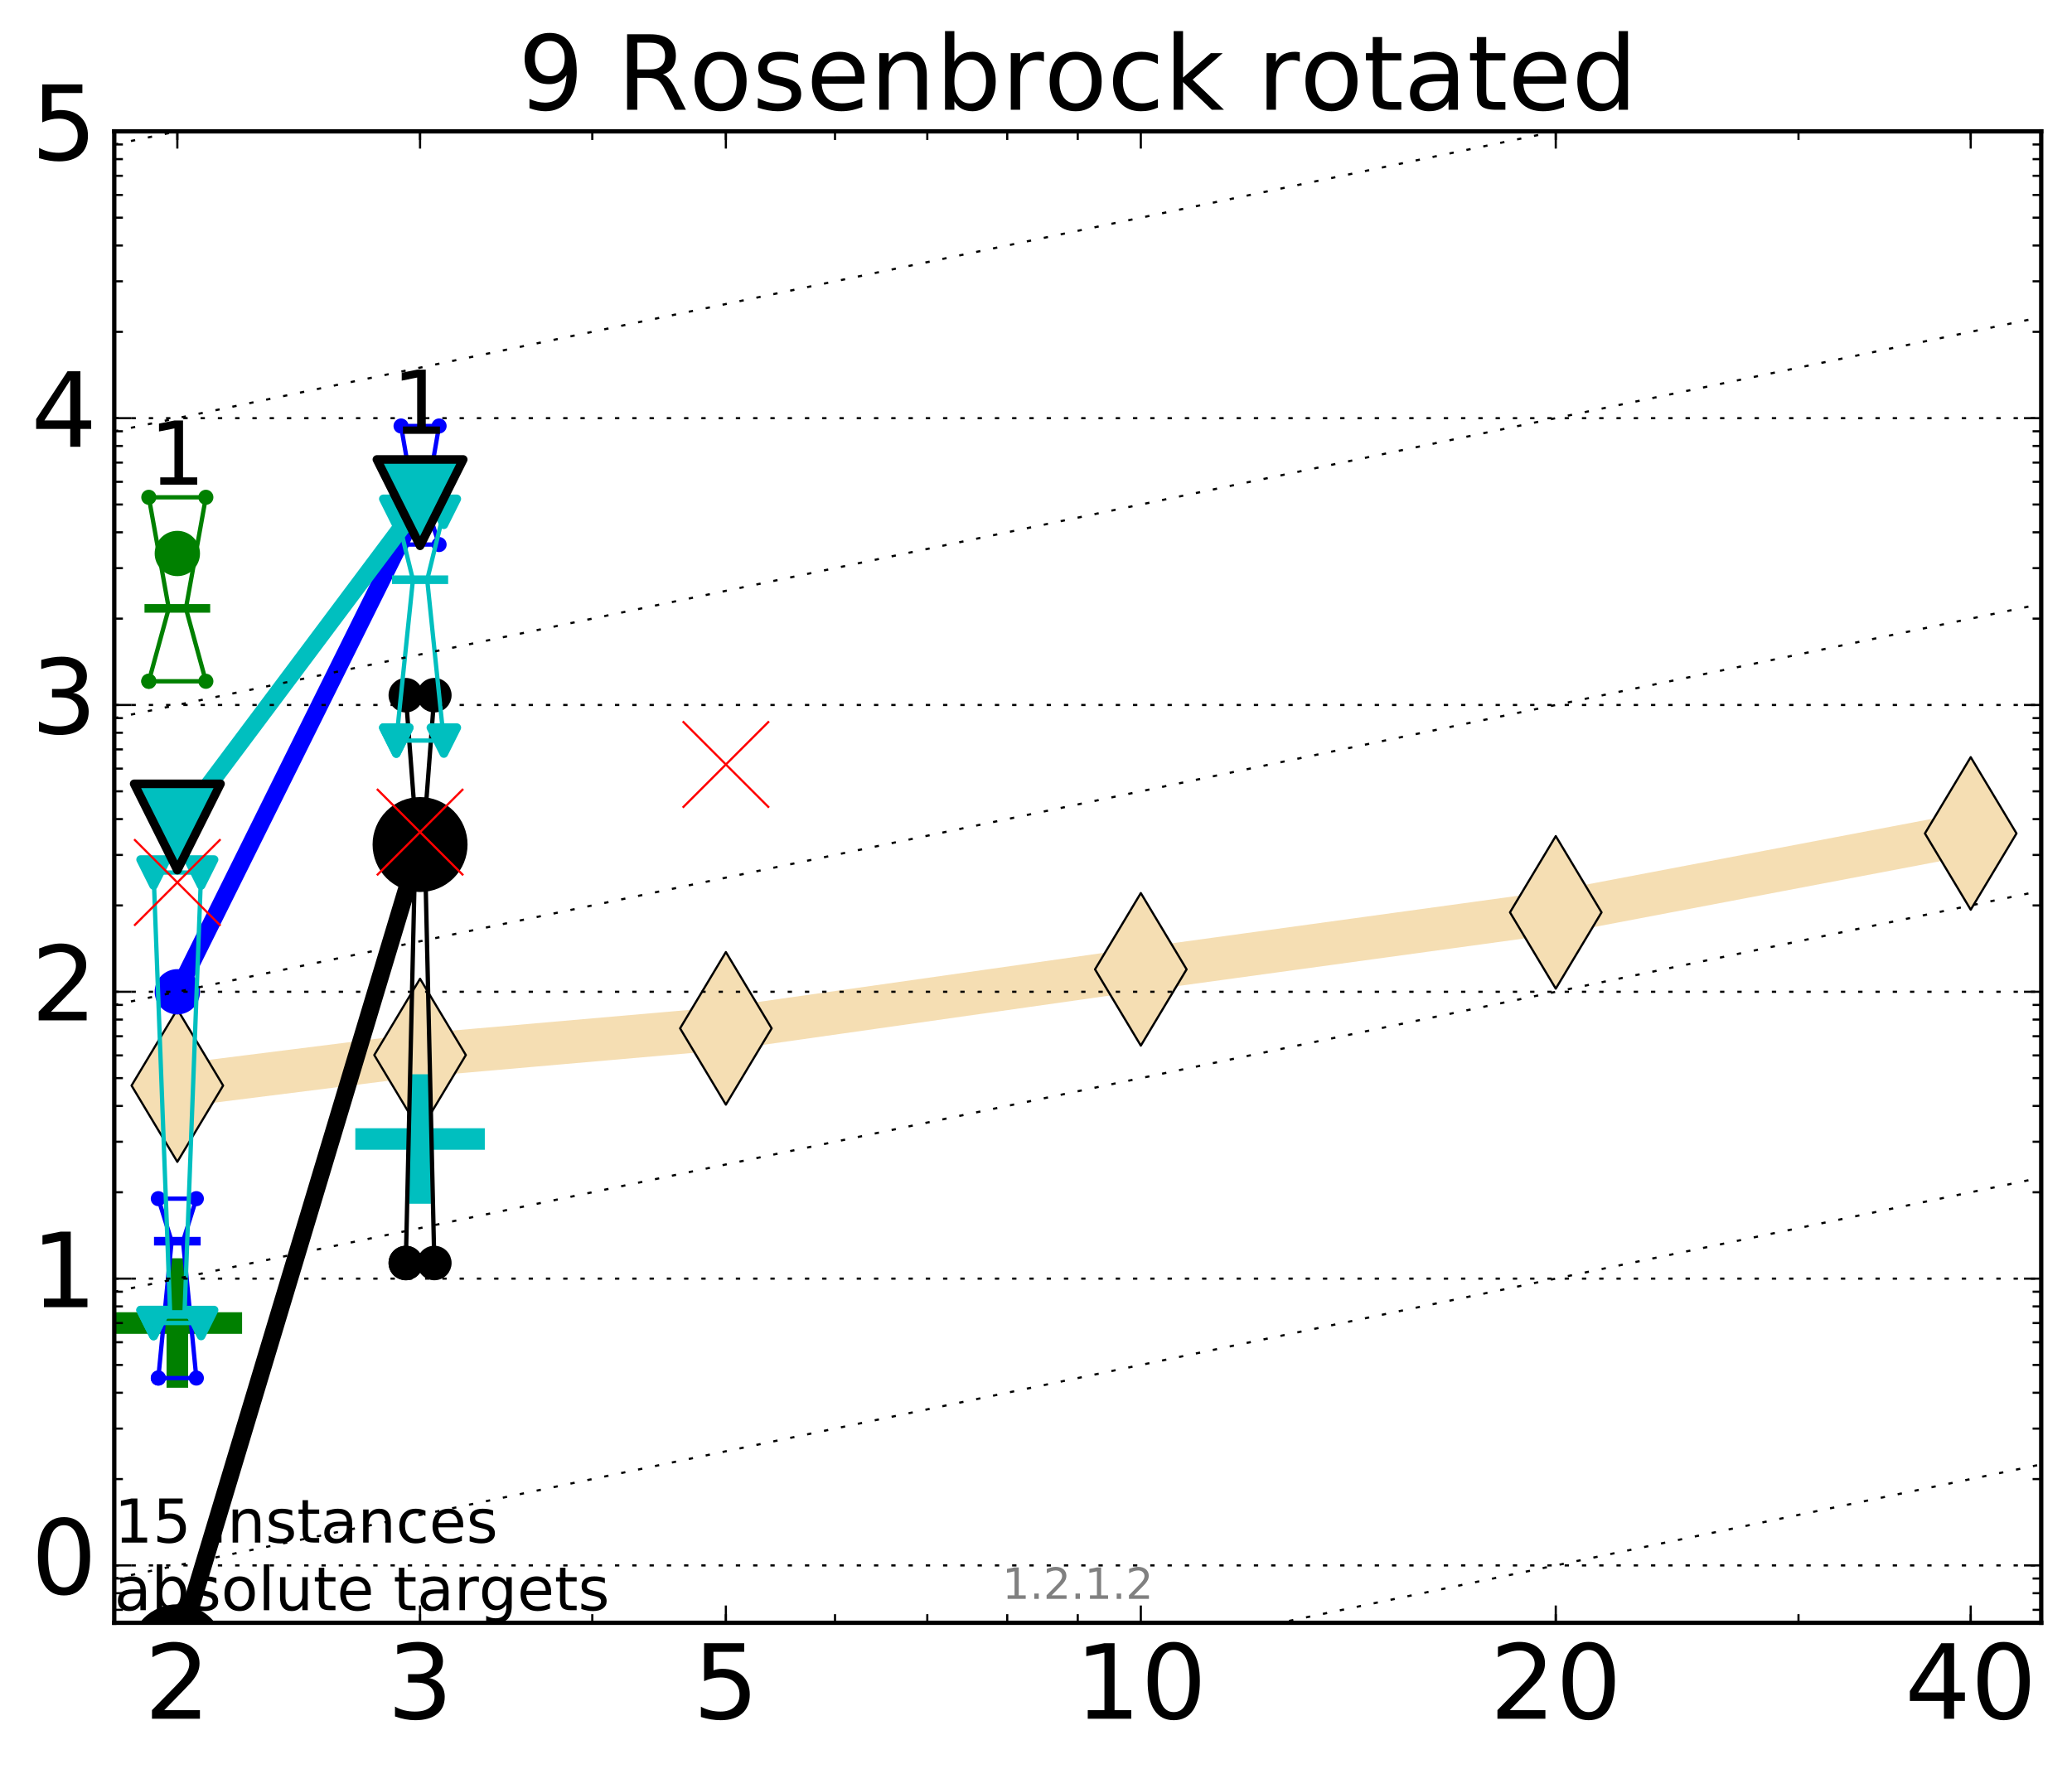<?xml version="1.0" encoding="utf-8" standalone="no"?>
<!DOCTYPE svg PUBLIC "-//W3C//DTD SVG 1.1//EN"
  "http://www.w3.org/Graphics/SVG/1.1/DTD/svg11.dtd">
<!-- Created with matplotlib (http://matplotlib.org/) -->
<svg height="410pt" version="1.1" viewBox="0 0 480 410" width="480pt" xmlns="http://www.w3.org/2000/svg" xmlns:xlink="http://www.w3.org/1999/xlink">
 <defs>
  <style type="text/css">
*{stroke-linecap:butt;stroke-linejoin:round;stroke-miterlimit:100000;}
  </style>
 </defs>
 <g id="figure_1">
  <g id="patch_1">
   <path d="M 0 410.464 
L 480.07 410.464 
L 480.07 0 
L 0 0 
z
" style="fill:#ffffff;"/>
  </g>
  <g id="axes_1">
   <g id="patch_2">
    <path d="M 26.47 376.036 
L 472.87 376.036 
L 472.87 30.436 
L 26.47 30.436 
z
" style="fill:#ffffff;"/>
   </g>
   <g id="line2d_1">
    <path clip-path="url(#p0f2074f1e1)" d="M 41.082 251.552 
L 97.312 244.48 
L 168.155 238.294 
L 264.282 224.621 
L 360.409 211.417 
L 456.536 193.125 
" style="fill:none;stroke:#f5deb3;stroke-linecap:square;stroke-width:10.0;"/>
    <defs>
     <path d="M -0 17.678 
L 10.607 0 
L 0 -17.678 
L -10.607 -0 
z
" id="m9396778664" style="stroke:#000000;stroke-linejoin:miter;stroke-width:0.5;"/>
    </defs>
    <g clip-path="url(#p0f2074f1e1)">
     <use style="fill:#f5deb3;stroke:#000000;stroke-linejoin:miter;stroke-width:0.5;" x="41.082" xlink:href="#m9396778664" y="251.552"/>
     <use style="fill:#f5deb3;stroke:#000000;stroke-linejoin:miter;stroke-width:0.5;" x="97.312" xlink:href="#m9396778664" y="244.48"/>
     <use style="fill:#f5deb3;stroke:#000000;stroke-linejoin:miter;stroke-width:0.5;" x="168.155" xlink:href="#m9396778664" y="238.294"/>
     <use style="fill:#f5deb3;stroke:#000000;stroke-linejoin:miter;stroke-width:0.5;" x="264.282" xlink:href="#m9396778664" y="224.621"/>
     <use style="fill:#f5deb3;stroke:#000000;stroke-linejoin:miter;stroke-width:0.5;" x="360.409" xlink:href="#m9396778664" y="211.417"/>
     <use style="fill:#f5deb3;stroke:#000000;stroke-linejoin:miter;stroke-width:0.5;" x="456.536" xlink:href="#m9396778664" y="193.125"/>
    </g>
   </g>
   <g id="line2d_2">
    <defs>
     <path d="M -15 0 
L 15 0 
M 0 15 
L 0 -15 
" id="m0630968230" style="stroke:#008000;stroke-width:5.0;"/>
    </defs>
    <g clip-path="url(#p0f2074f1e1)">
     <use style="fill:#008000;stroke:#008000;stroke-width:5.0;" x="41.082" xlink:href="#m0630968230" y="306.577"/>
    </g>
   </g>
   <g id="line2d_3">
    <defs>
     <path d="M -15 0 
L 15 0 
M 0 15 
L 0 -15 
" id="m8ae65dbe1d" style="stroke:#00bfbf;stroke-width:5.0;"/>
    </defs>
    <g clip-path="url(#p0f2074f1e1)">
     <use style="fill:#00bfbf;stroke:#00bfbf;stroke-width:5.0;" x="97.312" xlink:href="#m8ae65dbe1d" y="263.938"/>
    </g>
   </g>
   <g id="line2d_4">
    <path clip-path="url(#p0f2074f1e1)" d="M 37.777 382.751 
L 40.09 382.751 
L 37.777 382.751 
L 44.386 382.751 
L 42.073 382.751 
L 44.386 382.751 
L 37.777 382.751 
" style="fill:none;stroke:#000000;stroke-linecap:square;"/>
   </g>
   <g id="line2d_5">
    <path clip-path="url(#p0f2074f1e1)" d="M 37.777 382.751 
L 44.386 382.751 
L 44.386 382.751 
L 37.777 382.751 
L 37.777 382.751 
" style="fill:none;"/>
    <defs>
     <path d="M 0 3 
C 0.796 3 1.559 2.684 2.121 2.121 
C 2.684 1.559 3 0.796 3 0 
C 3 -0.796 2.684 -1.559 2.121 -2.121 
C 1.559 -2.684 0.796 -3 0 -3 
C -0.796 -3 -1.559 -2.684 -2.121 -2.121 
C -2.684 -1.559 -3 -0.796 -3 0 
C -3 0.796 -2.684 1.559 -2.121 2.121 
C -1.559 2.684 -0.796 3 0 3 
z
" id="m5e836e27dc" style="stroke:#000000;stroke-width:2.0;"/>
    </defs>
    <g clip-path="url(#p0f2074f1e1)">
     <use style="stroke:#000000;stroke-width:2.0;" x="37.777" xlink:href="#m5e836e27dc" y="382.751"/>
     <use style="stroke:#000000;stroke-width:2.0;" x="44.386" xlink:href="#m5e836e27dc" y="382.751"/>
     <use style="stroke:#000000;stroke-width:2.0;" x="44.386" xlink:href="#m5e836e27dc" y="382.751"/>
     <use style="stroke:#000000;stroke-width:2.0;" x="37.777" xlink:href="#m5e836e27dc" y="382.751"/>
     <use style="stroke:#000000;stroke-width:2.0;" x="37.777" xlink:href="#m5e836e27dc" y="382.751"/>
    </g>
   </g>
   <g id="line2d_6">
    <path clip-path="url(#p0f2074f1e1)" d="M 37.777 382.751 
L 44.386 382.751 
" style="fill:none;stroke:#000000;stroke-linecap:square;stroke-width:2.0;"/>
   </g>
   <g id="line2d_7">
    <path clip-path="url(#p0f2074f1e1)" d="M 94.008 292.67 
L 96.321 191.657 
L 94.008 161.093 
L 100.617 161.093 
L 98.304 191.657 
L 100.617 292.67 
L 94.008 292.67 
" style="fill:none;stroke:#000000;stroke-linecap:square;"/>
   </g>
   <g id="line2d_8">
    <path clip-path="url(#p0f2074f1e1)" d="M 94.008 292.67 
L 100.617 292.67 
L 100.617 161.093 
L 94.008 161.093 
L 94.008 292.67 
" style="fill:none;"/>
    <g clip-path="url(#p0f2074f1e1)">
     <use style="stroke:#000000;stroke-width:2.0;" x="94.008" xlink:href="#m5e836e27dc" y="292.67"/>
     <use style="stroke:#000000;stroke-width:2.0;" x="100.617" xlink:href="#m5e836e27dc" y="292.67"/>
     <use style="stroke:#000000;stroke-width:2.0;" x="100.617" xlink:href="#m5e836e27dc" y="161.093"/>
     <use style="stroke:#000000;stroke-width:2.0;" x="94.008" xlink:href="#m5e836e27dc" y="161.093"/>
     <use style="stroke:#000000;stroke-width:2.0;" x="94.008" xlink:href="#m5e836e27dc" y="292.67"/>
    </g>
   </g>
   <g id="line2d_9">
    <path clip-path="url(#p0f2074f1e1)" d="M 94.008 191.657 
L 100.617 191.657 
" style="fill:none;stroke:#000000;stroke-linecap:square;stroke-width:2.0;"/>
   </g>
   <g id="line2d_10">
    <path clip-path="url(#p0f2074f1e1)" d="M 41.082 382.751 
L 97.312 195.701 
" style="fill:none;stroke:#000000;stroke-linecap:square;stroke-width:4.0;"/>
   </g>
   <g id="line2d_11">
    <path clip-path="url(#p0f2074f1e1)" d="M 41.082 382.751 
L 97.312 195.701 
" style="fill:none;"/>
    <defs>
     <path d="M 0 10 
C 2.652 10 5.196 8.946 7.071 7.071 
C 8.946 5.196 10 2.652 10 0 
C 10 -2.652 8.946 -5.196 7.071 -7.071 
C 5.196 -8.946 2.652 -10 0 -10 
C -2.652 -10 -5.196 -8.946 -7.071 -7.071 
C -8.946 -5.196 -10 -2.652 -10 0 
C -10 2.652 -8.946 5.196 -7.071 7.071 
C -5.196 8.946 -2.652 10 0 10 
z
" id="m496d856577" style="stroke:#000000;stroke-width:2.0;"/>
    </defs>
    <g clip-path="url(#p0f2074f1e1)">
     <use style="stroke:#000000;stroke-width:2.0;" x="41.082" xlink:href="#m496d856577" y="382.751"/>
     <use style="stroke:#000000;stroke-width:2.0;" x="97.312" xlink:href="#m496d856577" y="195.701"/>
    </g>
   </g>
   <g id="line2d_12">
    <path clip-path="url(#p0f2074f1e1)" d="M 36.676 319.33 
L 39.76 287.62 
L 36.676 277.756 
L 45.488 277.756 
L 42.403 287.62 
L 45.488 319.33 
L 36.676 319.33 
" style="fill:none;stroke:#0000ff;stroke-linecap:square;"/>
   </g>
   <g id="line2d_13">
    <path clip-path="url(#p0f2074f1e1)" d="M 36.676 319.33 
L 45.488 319.33 
L 45.488 277.756 
L 36.676 277.756 
L 36.676 319.33 
" style="fill:none;"/>
    <defs>
     <path d="M 0 1.5 
C 0.398 1.5 0.779 1.342 1.061 1.061 
C 1.342 0.779 1.5 0.398 1.5 0 
C 1.5 -0.398 1.342 -0.779 1.061 -1.061 
C 0.779 -1.342 0.398 -1.5 0 -1.5 
C -0.398 -1.5 -0.779 -1.342 -1.061 -1.061 
C -1.342 -0.779 -1.5 -0.398 -1.5 0 
C -1.5 0.398 -1.342 0.779 -1.061 1.061 
C -0.779 1.342 -0.398 1.5 0 1.5 
z
" id="m505bbd5042" style="stroke:#0000ff;stroke-width:0.5;"/>
    </defs>
    <g clip-path="url(#p0f2074f1e1)">
     <use style="fill:#0000ff;stroke:#0000ff;stroke-width:0.5;" x="36.676" xlink:href="#m505bbd5042" y="319.33"/>
     <use style="fill:#0000ff;stroke:#0000ff;stroke-width:0.5;" x="45.488" xlink:href="#m505bbd5042" y="319.33"/>
     <use style="fill:#0000ff;stroke:#0000ff;stroke-width:0.5;" x="45.488" xlink:href="#m505bbd5042" y="277.756"/>
     <use style="fill:#0000ff;stroke:#0000ff;stroke-width:0.5;" x="36.676" xlink:href="#m505bbd5042" y="277.756"/>
     <use style="fill:#0000ff;stroke:#0000ff;stroke-width:0.5;" x="36.676" xlink:href="#m505bbd5042" y="319.33"/>
    </g>
   </g>
   <g id="line2d_14">
    <path clip-path="url(#p0f2074f1e1)" d="M 36.676 287.62 
L 45.488 287.62 
" style="fill:none;stroke:#0000ff;stroke-linecap:square;stroke-width:2.0;"/>
   </g>
   <g id="line2d_15">
    <path clip-path="url(#p0f2074f1e1)" d="M 92.906 126.187 
L 95.991 116.524 
L 92.906 98.713 
L 101.718 98.713 
L 98.634 116.524 
L 101.718 126.187 
L 92.906 126.187 
" style="fill:none;stroke:#0000ff;stroke-linecap:square;"/>
   </g>
   <g id="line2d_16">
    <path clip-path="url(#p0f2074f1e1)" d="M 92.906 126.187 
L 101.718 126.187 
L 101.718 98.713 
L 92.906 98.713 
L 92.906 126.187 
" style="fill:none;"/>
    <g clip-path="url(#p0f2074f1e1)">
     <use style="fill:#0000ff;stroke:#0000ff;stroke-width:0.5;" x="92.906" xlink:href="#m505bbd5042" y="126.187"/>
     <use style="fill:#0000ff;stroke:#0000ff;stroke-width:0.5;" x="101.718" xlink:href="#m505bbd5042" y="126.187"/>
     <use style="fill:#0000ff;stroke:#0000ff;stroke-width:0.5;" x="101.718" xlink:href="#m505bbd5042" y="98.713"/>
     <use style="fill:#0000ff;stroke:#0000ff;stroke-width:0.5;" x="92.906" xlink:href="#m505bbd5042" y="98.713"/>
     <use style="fill:#0000ff;stroke:#0000ff;stroke-width:0.5;" x="92.906" xlink:href="#m505bbd5042" y="126.187"/>
    </g>
   </g>
   <g id="line2d_17">
    <path clip-path="url(#p0f2074f1e1)" d="M 92.906 116.524 
L 101.718 116.524 
" style="fill:none;stroke:#0000ff;stroke-linecap:square;stroke-width:2.0;"/>
   </g>
   <g id="line2d_18">
    <path clip-path="url(#p0f2074f1e1)" d="M 41.082 229.821 
L 97.312 116.524 
" style="fill:none;stroke:#0000ff;stroke-linecap:square;stroke-width:4.0;"/>
   </g>
   <g id="line2d_19">
    <path clip-path="url(#p0f2074f1e1)" d="M 41.082 229.821 
L 97.312 116.524 
" style="fill:none;"/>
    <defs>
     <path d="M 0 5 
C 1.326 5 2.598 4.473 3.536 3.536 
C 4.473 2.598 5 1.326 5 0 
C 5 -1.326 4.473 -2.598 3.536 -3.536 
C 2.598 -4.473 1.326 -5 0 -5 
C -1.326 -5 -2.598 -4.473 -3.536 -3.536 
C -4.473 -2.598 -5 -1.326 -5 0 
C -5 1.326 -4.473 2.598 -3.536 3.536 
C -2.598 4.473 -1.326 5 0 5 
z
" id="m54f90212d6" style="stroke:#0000ff;stroke-width:0.5;"/>
    </defs>
    <g clip-path="url(#p0f2074f1e1)">
     <use style="fill:#0000ff;stroke:#0000ff;stroke-width:0.5;" x="41.082" xlink:href="#m54f90212d6" y="229.821"/>
     <use style="fill:#0000ff;stroke:#0000ff;stroke-width:0.5;" x="97.312" xlink:href="#m54f90212d6" y="116.524"/>
    </g>
   </g>
   <g id="line2d_20">
    <path clip-path="url(#p0f2074f1e1)" d="M 35.574 306.577 
L 39.429 304.586 
L 35.574 202.186 
L 46.589 202.186 
L 42.734 304.586 
L 46.589 306.577 
L 35.574 306.577 
" style="fill:none;stroke:#00bfbf;stroke-linecap:square;"/>
   </g>
   <g id="line2d_21">
    <path clip-path="url(#p0f2074f1e1)" d="M 35.574 306.577 
L 46.589 306.577 
L 46.589 202.186 
L 35.574 202.186 
L 35.574 306.577 
" style="fill:none;"/>
    <defs>
     <path d="M -0 3 
L 3 -3 
L -3 -3 
z
" id="me8e9458990" style="stroke:#00bfbf;stroke-linejoin:miter;stroke-width:2.0;"/>
    </defs>
    <g clip-path="url(#p0f2074f1e1)">
     <use style="fill:#00bfbf;stroke:#00bfbf;stroke-linejoin:miter;stroke-width:2.0;" x="35.574" xlink:href="#me8e9458990" y="306.577"/>
     <use style="fill:#00bfbf;stroke:#00bfbf;stroke-linejoin:miter;stroke-width:2.0;" x="46.589" xlink:href="#me8e9458990" y="306.577"/>
     <use style="fill:#00bfbf;stroke:#00bfbf;stroke-linejoin:miter;stroke-width:2.0;" x="46.589" xlink:href="#me8e9458990" y="202.186"/>
     <use style="fill:#00bfbf;stroke:#00bfbf;stroke-linejoin:miter;stroke-width:2.0;" x="35.574" xlink:href="#me8e9458990" y="202.186"/>
     <use style="fill:#00bfbf;stroke:#00bfbf;stroke-linejoin:miter;stroke-width:2.0;" x="35.574" xlink:href="#me8e9458990" y="306.577"/>
    </g>
   </g>
   <g id="line2d_22">
    <path clip-path="url(#p0f2074f1e1)" d="M 35.574 304.586 
L 46.589 304.586 
" style="fill:none;stroke:#00bfbf;stroke-linecap:square;stroke-width:2.0;"/>
   </g>
   <g id="line2d_23">
    <path clip-path="url(#p0f2074f1e1)" d="M 91.805 171.612 
L 95.66 134.338 
L 91.805 118.599 
L 102.82 118.599 
L 98.965 134.338 
L 102.82 171.612 
L 91.805 171.612 
" style="fill:none;stroke:#00bfbf;stroke-linecap:square;"/>
   </g>
   <g id="line2d_24">
    <path clip-path="url(#p0f2074f1e1)" d="M 91.805 171.612 
L 102.82 171.612 
L 102.82 118.599 
L 91.805 118.599 
L 91.805 171.612 
" style="fill:none;"/>
    <g clip-path="url(#p0f2074f1e1)">
     <use style="fill:#00bfbf;stroke:#00bfbf;stroke-linejoin:miter;stroke-width:2.0;" x="91.805" xlink:href="#me8e9458990" y="171.612"/>
     <use style="fill:#00bfbf;stroke:#00bfbf;stroke-linejoin:miter;stroke-width:2.0;" x="102.82" xlink:href="#me8e9458990" y="171.612"/>
     <use style="fill:#00bfbf;stroke:#00bfbf;stroke-linejoin:miter;stroke-width:2.0;" x="102.82" xlink:href="#me8e9458990" y="118.599"/>
     <use style="fill:#00bfbf;stroke:#00bfbf;stroke-linejoin:miter;stroke-width:2.0;" x="91.805" xlink:href="#me8e9458990" y="118.599"/>
     <use style="fill:#00bfbf;stroke:#00bfbf;stroke-linejoin:miter;stroke-width:2.0;" x="91.805" xlink:href="#me8e9458990" y="171.612"/>
    </g>
   </g>
   <g id="line2d_25">
    <path clip-path="url(#p0f2074f1e1)" d="M 91.805 134.338 
L 102.82 134.338 
" style="fill:none;stroke:#00bfbf;stroke-linecap:square;stroke-width:2.0;"/>
   </g>
   <g id="line2d_26">
    <path clip-path="url(#p0f2074f1e1)" d="M 41.082 191.631 
L 97.312 116.473 
" style="fill:none;stroke:#00bfbf;stroke-linecap:square;stroke-width:4.0;"/>
   </g>
   <g id="line2d_27">
    <path clip-path="url(#p0f2074f1e1)" d="M 41.082 191.631 
L 97.312 116.473 
" style="fill:none;"/>
    <defs>
     <path d="M -0 10 
L 10 -10 
L -10 -10 
z
" id="m619738f2a8" style="stroke:#000000;stroke-linejoin:miter;stroke-width:2.0;"/>
    </defs>
    <g clip-path="url(#p0f2074f1e1)">
     <use style="fill:#00bfbf;stroke:#000000;stroke-linejoin:miter;stroke-width:2.0;" x="41.082" xlink:href="#m619738f2a8" y="191.631"/>
     <use style="fill:#00bfbf;stroke:#000000;stroke-linejoin:miter;stroke-width:2.0;" x="97.312" xlink:href="#m619738f2a8" y="116.473"/>
    </g>
   </g>
   <g id="line2d_28">
    <path clip-path="url(#p0f2074f1e1)" d="M 34.473 157.869 
L 39.099 140.978 
L 34.473 115.234 
L 47.691 115.234 
L 43.064 140.978 
L 47.691 157.869 
L 34.473 157.869 
" style="fill:none;stroke:#008000;stroke-linecap:square;"/>
   </g>
   <g id="line2d_29">
    <path clip-path="url(#p0f2074f1e1)" d="M 34.473 157.869 
L 47.691 157.869 
L 47.691 115.234 
L 34.473 115.234 
L 34.473 157.869 
" style="fill:none;"/>
    <defs>
     <path d="M 0 1.5 
C 0.398 1.5 0.779 1.342 1.061 1.061 
C 1.342 0.779 1.5 0.398 1.5 0 
C 1.5 -0.398 1.342 -0.779 1.061 -1.061 
C 0.779 -1.342 0.398 -1.5 0 -1.5 
C -0.398 -1.5 -0.779 -1.342 -1.061 -1.061 
C -1.342 -0.779 -1.5 -0.398 -1.5 0 
C -1.5 0.398 -1.342 0.779 -1.061 1.061 
C -0.779 1.342 -0.398 1.5 0 1.5 
z
" id="m5248272aff" style="stroke:#008000;stroke-width:0.5;"/>
    </defs>
    <g clip-path="url(#p0f2074f1e1)">
     <use style="fill:#008000;stroke:#008000;stroke-width:0.5;" x="34.473" xlink:href="#m5248272aff" y="157.869"/>
     <use style="fill:#008000;stroke:#008000;stroke-width:0.5;" x="47.691" xlink:href="#m5248272aff" y="157.869"/>
     <use style="fill:#008000;stroke:#008000;stroke-width:0.5;" x="47.691" xlink:href="#m5248272aff" y="115.234"/>
     <use style="fill:#008000;stroke:#008000;stroke-width:0.5;" x="34.473" xlink:href="#m5248272aff" y="115.234"/>
     <use style="fill:#008000;stroke:#008000;stroke-width:0.5;" x="34.473" xlink:href="#m5248272aff" y="157.869"/>
    </g>
   </g>
   <g id="line2d_30">
    <path clip-path="url(#p0f2074f1e1)" d="M 34.473 140.978 
L 47.691 140.978 
" style="fill:none;stroke:#008000;stroke-linecap:square;stroke-width:2.0;"/>
   </g>
   <g id="line2d_31">
    <path clip-path="url(#p0f2074f1e1)" d="M 41.082 128.258 
" style="fill:none;"/>
    <defs>
     <path d="M 0 5 
C 1.326 5 2.598 4.473 3.536 3.536 
C 4.473 2.598 5 1.326 5 0 
C 5 -1.326 4.473 -2.598 3.536 -3.536 
C 2.598 -4.473 1.326 -5 0 -5 
C -1.326 -5 -2.598 -4.473 -3.536 -3.536 
C -4.473 -2.598 -5 -1.326 -5 0 
C -5 1.326 -4.473 2.598 -3.536 3.536 
C -2.598 4.473 -1.326 5 0 5 
z
" id="m55ef65d874" style="stroke:#008000;stroke-width:0.5;"/>
    </defs>
    <g clip-path="url(#p0f2074f1e1)">
     <use style="fill:#008000;stroke:#008000;stroke-width:0.5;" x="41.082" xlink:href="#m55ef65d874" y="128.258"/>
    </g>
   </g>
   <g id="line2d_32"/>
   <g id="line2d_33"/>
   <g id="line2d_34"/>
   <g id="line2d_35"/>
   <g id="line2d_36"/>
   <g id="line2d_37"/>
   <g id="line2d_38"/>
   <g id="line2d_39">
    <defs>
     <path d="M -10 10 
L 10 -10 
M -10 -10 
L 10 10 
" id="mbf7e0f7df8" style="stroke:#ff0000;stroke-width:0.5;"/>
    </defs>
    <g clip-path="url(#p0f2074f1e1)">
     <use style="fill:#ff0000;stroke:#ff0000;stroke-width:0.5;" x="41.082" xlink:href="#mbf7e0f7df8" y="204.491"/>
     <use style="fill:#ff0000;stroke:#ff0000;stroke-width:0.5;" x="97.312" xlink:href="#mbf7e0f7df8" y="192.821"/>
     <use style="fill:#ff0000;stroke:#ff0000;stroke-width:0.5;" x="168.155" xlink:href="#mbf7e0f7df8" y="177.148"/>
    </g>
   </g>
   <g id="line2d_40">
    <path clip-path="url(#p0f2074f1e1)" d="M 126.325 411.464 
L 481.07 337.631 
" style="fill:none;stroke:#000000;stroke-dasharray:1,3;stroke-dashoffset:0.0;stroke-width:0.5;"/>
   </g>
   <g id="line2d_41">
    <path clip-path="url(#p0f2074f1e1)" d="M -1 371.502 
L 481.07 271.169 
" style="fill:none;stroke:#000000;stroke-dasharray:1,3;stroke-dashoffset:0.0;stroke-width:0.5;"/>
   </g>
   <g id="line2d_42">
    <path clip-path="url(#p0f2074f1e1)" d="M -1 305.041 
L 481.07 204.708 
" style="fill:none;stroke:#000000;stroke-dasharray:1,3;stroke-dashoffset:0.0;stroke-width:0.5;"/>
   </g>
   <g id="line2d_43">
    <path clip-path="url(#p0f2074f1e1)" d="M -1 238.579 
L 481.07 138.246 
" style="fill:none;stroke:#000000;stroke-dasharray:1,3;stroke-dashoffset:0.0;stroke-width:0.5;"/>
   </g>
   <g id="line2d_44">
    <path clip-path="url(#p0f2074f1e1)" d="M -1 172.118 
L 481.07 71.785 
" style="fill:none;stroke:#000000;stroke-dasharray:1,3;stroke-dashoffset:0.0;stroke-width:0.5;"/>
   </g>
   <g id="line2d_45">
    <path clip-path="url(#p0f2074f1e1)" d="M -1 105.656 
L 481.07 5.323 
" style="fill:none;stroke:#000000;stroke-dasharray:1,3;stroke-dashoffset:0.0;stroke-width:0.5;"/>
   </g>
   <g id="line2d_46">
    <path clip-path="url(#p0f2074f1e1)" d="M -1 39.195 
L 192.123 -1 
" style="fill:none;stroke:#000000;stroke-dasharray:1,3;stroke-dashoffset:0.0;stroke-width:0.5;"/>
   </g>
   <g id="line2d_47">
    <path clip-path="url(#p0f2074f1e1)" style="fill:none;stroke:#000000;stroke-dasharray:1,3;stroke-dashoffset:0.0;stroke-width:0.5;"/>
   </g>
   <g id="line2d_48">
    <path clip-path="url(#p0f2074f1e1)" style="fill:none;stroke:#000000;stroke-dasharray:1,3;stroke-dashoffset:0.0;stroke-width:0.5;"/>
   </g>
   <g id="patch_3">
    <path d="M 26.47 30.436 
L 472.87 30.436 
" style="fill:none;stroke:#000000;stroke-linecap:square;stroke-linejoin:miter;"/>
   </g>
   <g id="patch_4">
    <path d="M 472.87 376.036 
L 472.87 30.436 
" style="fill:none;stroke:#000000;stroke-linecap:square;stroke-linejoin:miter;"/>
   </g>
   <g id="patch_5">
    <path d="M 26.47 376.036 
L 472.87 376.036 
" style="fill:none;stroke:#000000;stroke-linecap:square;stroke-linejoin:miter;"/>
   </g>
   <g id="patch_6">
    <path d="M 26.47 376.036 
L 26.47 30.436 
" style="fill:none;stroke:#000000;stroke-linecap:square;stroke-linejoin:miter;"/>
   </g>
   <g id="matplotlib.axis_1">
    <g id="xtick_1">
     <g id="line2d_49">
      <defs>
       <path d="M 0 0 
L 0 -4 
" id="me65da6b06e" style="stroke:#000000;stroke-width:0.5;"/>
      </defs>
      <g>
       <use style="stroke:#000000;stroke-width:0.5;" x="41.082" xlink:href="#me65da6b06e" y="376.036"/>
      </g>
     </g>
     <g id="line2d_50">
      <defs>
       <path d="M 0 0 
L 0 4 
" id="m915770eae8" style="stroke:#000000;stroke-width:0.5;"/>
      </defs>
      <g>
       <use style="stroke:#000000;stroke-width:0.5;" x="41.082" xlink:href="#m915770eae8" y="30.436"/>
      </g>
     </g>
     <g id="text_1">
      <!-- 2 -->
      <defs>
       <path d="M 19.188 8.297 
L 53.609 8.297 
L 53.609 0 
L 7.328 0 
L 7.328 8.297 
Q 12.938 14.109 22.625 23.891 
Q 32.328 33.688 34.812 36.531 
Q 39.547 41.844 41.422 45.531 
Q 43.312 49.219 43.312 52.781 
Q 43.312 58.594 39.234 62.25 
Q 35.156 65.922 28.609 65.922 
Q 23.969 65.922 18.812 64.312 
Q 13.672 62.703 7.812 59.422 
L 7.812 69.391 
Q 13.766 71.781 18.938 73 
Q 24.125 74.219 28.422 74.219 
Q 39.75 74.219 46.484 68.547 
Q 53.219 62.891 53.219 53.422 
Q 53.219 48.922 51.531 44.891 
Q 49.859 40.875 45.406 35.406 
Q 44.188 33.984 37.641 27.219 
Q 31.109 20.453 19.188 8.297 
" id="BitstreamVeraSans-Roman-32"/>
      </defs>
      <g transform="translate(33.447 398.272)scale(0.24 -0.24)">
       <use xlink:href="#BitstreamVeraSans-Roman-32"/>
      </g>
     </g>
    </g>
    <g id="xtick_2">
     <g id="line2d_51">
      <g>
       <use style="stroke:#000000;stroke-width:0.5;" x="97.312" xlink:href="#me65da6b06e" y="376.036"/>
      </g>
     </g>
     <g id="line2d_52">
      <g>
       <use style="stroke:#000000;stroke-width:0.5;" x="97.312" xlink:href="#m915770eae8" y="30.436"/>
      </g>
     </g>
     <g id="text_2">
      <!-- 3 -->
      <defs>
       <path d="M 40.578 39.312 
Q 47.656 37.797 51.625 33 
Q 55.609 28.219 55.609 21.188 
Q 55.609 10.406 48.188 4.484 
Q 40.766 -1.422 27.094 -1.422 
Q 22.516 -1.422 17.656 -0.516 
Q 12.797 0.391 7.625 2.203 
L 7.625 11.719 
Q 11.719 9.328 16.594 8.109 
Q 21.484 6.891 26.812 6.891 
Q 36.078 6.891 40.938 10.547 
Q 45.797 14.203 45.797 21.188 
Q 45.797 27.641 41.281 31.266 
Q 36.766 34.906 28.719 34.906 
L 20.219 34.906 
L 20.219 43.016 
L 29.109 43.016 
Q 36.375 43.016 40.234 45.922 
Q 44.094 48.828 44.094 54.297 
Q 44.094 59.906 40.109 62.906 
Q 36.141 65.922 28.719 65.922 
Q 24.656 65.922 20.016 65.031 
Q 15.375 64.156 9.812 62.312 
L 9.812 71.094 
Q 15.438 72.656 20.344 73.438 
Q 25.25 74.219 29.594 74.219 
Q 40.828 74.219 47.359 69.109 
Q 53.906 64.016 53.906 55.328 
Q 53.906 49.266 50.438 45.094 
Q 46.969 40.922 40.578 39.312 
" id="BitstreamVeraSans-Roman-33"/>
      </defs>
      <g transform="translate(89.677 398.272)scale(0.24 -0.24)">
       <use xlink:href="#BitstreamVeraSans-Roman-33"/>
      </g>
     </g>
    </g>
    <g id="xtick_3">
     <g id="line2d_53">
      <g>
       <use style="stroke:#000000;stroke-width:0.5;" x="168.155" xlink:href="#me65da6b06e" y="376.036"/>
      </g>
     </g>
     <g id="line2d_54">
      <g>
       <use style="stroke:#000000;stroke-width:0.5;" x="168.155" xlink:href="#m915770eae8" y="30.436"/>
      </g>
     </g>
     <g id="text_3">
      <!-- 5 -->
      <defs>
       <path d="M 10.797 72.906 
L 49.516 72.906 
L 49.516 64.594 
L 19.828 64.594 
L 19.828 46.734 
Q 21.969 47.469 24.109 47.828 
Q 26.266 48.188 28.422 48.188 
Q 40.625 48.188 47.75 41.5 
Q 54.891 34.812 54.891 23.391 
Q 54.891 11.625 47.562 5.094 
Q 40.234 -1.422 26.906 -1.422 
Q 22.312 -1.422 17.547 -0.641 
Q 12.797 0.141 7.719 1.703 
L 7.719 11.625 
Q 12.109 9.234 16.797 8.062 
Q 21.484 6.891 26.703 6.891 
Q 35.156 6.891 40.078 11.328 
Q 45.016 15.766 45.016 23.391 
Q 45.016 31 40.078 35.438 
Q 35.156 39.891 26.703 39.891 
Q 22.75 39.891 18.812 39.016 
Q 14.891 38.141 10.797 36.281 
z
" id="BitstreamVeraSans-Roman-35"/>
      </defs>
      <g transform="translate(160.52 398.272)scale(0.24 -0.24)">
       <use xlink:href="#BitstreamVeraSans-Roman-35"/>
      </g>
     </g>
    </g>
    <g id="xtick_4">
     <g id="line2d_55">
      <g>
       <use style="stroke:#000000;stroke-width:0.5;" x="264.282" xlink:href="#me65da6b06e" y="376.036"/>
      </g>
     </g>
     <g id="line2d_56">
      <g>
       <use style="stroke:#000000;stroke-width:0.5;" x="264.282" xlink:href="#m915770eae8" y="30.436"/>
      </g>
     </g>
     <g id="text_4">
      <!-- 10 -->
      <defs>
       <path d="M 31.781 66.406 
Q 24.172 66.406 20.328 58.906 
Q 16.5 51.422 16.5 36.375 
Q 16.5 21.391 20.328 13.891 
Q 24.172 6.391 31.781 6.391 
Q 39.453 6.391 43.281 13.891 
Q 47.125 21.391 47.125 36.375 
Q 47.125 51.422 43.281 58.906 
Q 39.453 66.406 31.781 66.406 
M 31.781 74.219 
Q 44.047 74.219 50.516 64.516 
Q 56.984 54.828 56.984 36.375 
Q 56.984 17.969 50.516 8.266 
Q 44.047 -1.422 31.781 -1.422 
Q 19.531 -1.422 13.062 8.266 
Q 6.594 17.969 6.594 36.375 
Q 6.594 54.828 13.062 64.516 
Q 19.531 74.219 31.781 74.219 
" id="BitstreamVeraSans-Roman-30"/>
       <path d="M 12.406 8.297 
L 28.516 8.297 
L 28.516 63.922 
L 10.984 60.406 
L 10.984 69.391 
L 28.422 72.906 
L 38.281 72.906 
L 38.281 8.297 
L 54.391 8.297 
L 54.391 0 
L 12.406 0 
z
" id="BitstreamVeraSans-Roman-31"/>
      </defs>
      <g transform="translate(249.012 398.272)scale(0.24 -0.24)">
       <use xlink:href="#BitstreamVeraSans-Roman-31"/>
       <use x="63.623" xlink:href="#BitstreamVeraSans-Roman-30"/>
      </g>
     </g>
    </g>
    <g id="xtick_5">
     <g id="line2d_57">
      <g>
       <use style="stroke:#000000;stroke-width:0.5;" x="360.409" xlink:href="#me65da6b06e" y="376.036"/>
      </g>
     </g>
     <g id="line2d_58">
      <g>
       <use style="stroke:#000000;stroke-width:0.5;" x="360.409" xlink:href="#m915770eae8" y="30.436"/>
      </g>
     </g>
     <g id="text_5">
      <!-- 20 -->
      <g transform="translate(345.139 398.272)scale(0.24 -0.24)">
       <use xlink:href="#BitstreamVeraSans-Roman-32"/>
       <use x="63.623" xlink:href="#BitstreamVeraSans-Roman-30"/>
      </g>
     </g>
    </g>
    <g id="xtick_6">
     <g id="line2d_59">
      <g>
       <use style="stroke:#000000;stroke-width:0.5;" x="456.536" xlink:href="#me65da6b06e" y="376.036"/>
      </g>
     </g>
     <g id="line2d_60">
      <g>
       <use style="stroke:#000000;stroke-width:0.5;" x="456.536" xlink:href="#m915770eae8" y="30.436"/>
      </g>
     </g>
     <g id="text_6">
      <!-- 40 -->
      <defs>
       <path d="M 37.797 64.312 
L 12.891 25.391 
L 37.797 25.391 
z
M 35.203 72.906 
L 47.609 72.906 
L 47.609 25.391 
L 58.016 25.391 
L 58.016 17.188 
L 47.609 17.188 
L 47.609 0 
L 37.797 0 
L 37.797 17.188 
L 4.891 17.188 
L 4.891 26.703 
z
" id="BitstreamVeraSans-Roman-34"/>
      </defs>
      <g transform="translate(441.266 398.272)scale(0.24 -0.24)">
       <use xlink:href="#BitstreamVeraSans-Roman-34"/>
       <use x="63.623" xlink:href="#BitstreamVeraSans-Roman-30"/>
      </g>
     </g>
    </g>
    <g id="xtick_7">
     <g id="line2d_61">
      <defs>
       <path d="M 0 0 
L 0 -2 
" id="m2196f408c2" style="stroke:#000000;stroke-width:0.5;"/>
      </defs>
      <g>
       <use style="stroke:#000000;stroke-width:0.5;" x="41.082" xlink:href="#m2196f408c2" y="376.036"/>
      </g>
     </g>
     <g id="line2d_62">
      <defs>
       <path d="M 0 0 
L 0 2 
" id="mfba723a149" style="stroke:#000000;stroke-width:0.5;"/>
      </defs>
      <g>
       <use style="stroke:#000000;stroke-width:0.5;" x="41.082" xlink:href="#mfba723a149" y="30.436"/>
      </g>
     </g>
    </g>
    <g id="xtick_8">
     <g id="line2d_63">
      <g>
       <use style="stroke:#000000;stroke-width:0.5;" x="97.312" xlink:href="#m2196f408c2" y="376.036"/>
      </g>
     </g>
     <g id="line2d_64">
      <g>
       <use style="stroke:#000000;stroke-width:0.5;" x="97.312" xlink:href="#mfba723a149" y="30.436"/>
      </g>
     </g>
    </g>
    <g id="xtick_9">
     <g id="line2d_65">
      <g>
       <use style="stroke:#000000;stroke-width:0.5;" x="137.209" xlink:href="#m2196f408c2" y="376.036"/>
      </g>
     </g>
     <g id="line2d_66">
      <g>
       <use style="stroke:#000000;stroke-width:0.5;" x="137.209" xlink:href="#mfba723a149" y="30.436"/>
      </g>
     </g>
    </g>
    <g id="xtick_10">
     <g id="line2d_67">
      <g>
       <use style="stroke:#000000;stroke-width:0.5;" x="168.155" xlink:href="#m2196f408c2" y="376.036"/>
      </g>
     </g>
     <g id="line2d_68">
      <g>
       <use style="stroke:#000000;stroke-width:0.5;" x="168.155" xlink:href="#mfba723a149" y="30.436"/>
      </g>
     </g>
    </g>
    <g id="xtick_11">
     <g id="line2d_69">
      <g>
       <use style="stroke:#000000;stroke-width:0.5;" x="193.439" xlink:href="#m2196f408c2" y="376.036"/>
      </g>
     </g>
     <g id="line2d_70">
      <g>
       <use style="stroke:#000000;stroke-width:0.5;" x="193.439" xlink:href="#mfba723a149" y="30.436"/>
      </g>
     </g>
    </g>
    <g id="xtick_12">
     <g id="line2d_71">
      <g>
       <use style="stroke:#000000;stroke-width:0.5;" x="214.817" xlink:href="#m2196f408c2" y="376.036"/>
      </g>
     </g>
     <g id="line2d_72">
      <g>
       <use style="stroke:#000000;stroke-width:0.5;" x="214.817" xlink:href="#mfba723a149" y="30.436"/>
      </g>
     </g>
    </g>
    <g id="xtick_13">
     <g id="line2d_73">
      <g>
       <use style="stroke:#000000;stroke-width:0.5;" x="233.336" xlink:href="#m2196f408c2" y="376.036"/>
      </g>
     </g>
     <g id="line2d_74">
      <g>
       <use style="stroke:#000000;stroke-width:0.5;" x="233.336" xlink:href="#mfba723a149" y="30.436"/>
      </g>
     </g>
    </g>
    <g id="xtick_14">
     <g id="line2d_75">
      <g>
       <use style="stroke:#000000;stroke-width:0.5;" x="249.67" xlink:href="#m2196f408c2" y="376.036"/>
      </g>
     </g>
     <g id="line2d_76">
      <g>
       <use style="stroke:#000000;stroke-width:0.5;" x="249.67" xlink:href="#mfba723a149" y="30.436"/>
      </g>
     </g>
    </g>
    <g id="xtick_15">
     <g id="line2d_77">
      <g>
       <use style="stroke:#000000;stroke-width:0.5;" x="360.409" xlink:href="#m2196f408c2" y="376.036"/>
      </g>
     </g>
     <g id="line2d_78">
      <g>
       <use style="stroke:#000000;stroke-width:0.5;" x="360.409" xlink:href="#mfba723a149" y="30.436"/>
      </g>
     </g>
    </g>
    <g id="xtick_16">
     <g id="line2d_79">
      <g>
       <use style="stroke:#000000;stroke-width:0.5;" x="416.639" xlink:href="#m2196f408c2" y="376.036"/>
      </g>
     </g>
     <g id="line2d_80">
      <g>
       <use style="stroke:#000000;stroke-width:0.5;" x="416.639" xlink:href="#mfba723a149" y="30.436"/>
      </g>
     </g>
    </g>
    <g id="xtick_17">
     <g id="line2d_81">
      <g>
       <use style="stroke:#000000;stroke-width:0.5;" x="456.536" xlink:href="#m2196f408c2" y="376.036"/>
      </g>
     </g>
     <g id="line2d_82">
      <g>
       <use style="stroke:#000000;stroke-width:0.5;" x="456.536" xlink:href="#mfba723a149" y="30.436"/>
      </g>
     </g>
    </g>
   </g>
   <g id="matplotlib.axis_2">
    <g id="ytick_1">
     <g id="line2d_83">
      <path clip-path="url(#p0f2074f1e1)" d="M 26.47 362.744 
L 472.87 362.744 
" style="fill:none;stroke:#000000;stroke-dasharray:1,3;stroke-dashoffset:0.0;stroke-width:0.5;"/>
     </g>
     <g id="line2d_84">
      <defs>
       <path d="M 0 0 
L 4 0 
" id="mb0e5ae2881" style="stroke:#000000;stroke-width:0.5;"/>
      </defs>
      <g>
       <use style="stroke:#000000;stroke-width:0.5;" x="26.47" xlink:href="#mb0e5ae2881" y="362.744"/>
      </g>
     </g>
     <g id="line2d_85">
      <defs>
       <path d="M 0 0 
L -4 0 
" id="m9ee54ead2f" style="stroke:#000000;stroke-width:0.5;"/>
      </defs>
      <g>
       <use style="stroke:#000000;stroke-width:0.5;" x="472.87" xlink:href="#m9ee54ead2f" y="362.744"/>
      </g>
     </g>
     <g id="text_7">
      <!-- 0 -->
      <g transform="translate(7.2 369.366)scale(0.24 -0.24)">
       <use xlink:href="#BitstreamVeraSans-Roman-30"/>
      </g>
     </g>
    </g>
    <g id="ytick_2">
     <g id="line2d_86">
      <path clip-path="url(#p0f2074f1e1)" d="M 26.47 296.282 
L 472.87 296.282 
" style="fill:none;stroke:#000000;stroke-dasharray:1,3;stroke-dashoffset:0.0;stroke-width:0.5;"/>
     </g>
     <g id="line2d_87">
      <g>
       <use style="stroke:#000000;stroke-width:0.5;" x="26.47" xlink:href="#mb0e5ae2881" y="296.282"/>
      </g>
     </g>
     <g id="line2d_88">
      <g>
       <use style="stroke:#000000;stroke-width:0.5;" x="472.87" xlink:href="#m9ee54ead2f" y="296.282"/>
      </g>
     </g>
     <g id="text_8">
      <!-- 1 -->
      <g transform="translate(7.2 302.905)scale(0.24 -0.24)">
       <use xlink:href="#BitstreamVeraSans-Roman-31"/>
      </g>
     </g>
    </g>
    <g id="ytick_3">
     <g id="line2d_89">
      <path clip-path="url(#p0f2074f1e1)" d="M 26.47 229.821 
L 472.87 229.821 
" style="fill:none;stroke:#000000;stroke-dasharray:1,3;stroke-dashoffset:0.0;stroke-width:0.5;"/>
     </g>
     <g id="line2d_90">
      <g>
       <use style="stroke:#000000;stroke-width:0.5;" x="26.47" xlink:href="#mb0e5ae2881" y="229.821"/>
      </g>
     </g>
     <g id="line2d_91">
      <g>
       <use style="stroke:#000000;stroke-width:0.5;" x="472.87" xlink:href="#m9ee54ead2f" y="229.821"/>
      </g>
     </g>
     <g id="text_9">
      <!-- 2 -->
      <g transform="translate(7.2 236.443)scale(0.24 -0.24)">
       <use xlink:href="#BitstreamVeraSans-Roman-32"/>
      </g>
     </g>
    </g>
    <g id="ytick_4">
     <g id="line2d_92">
      <path clip-path="url(#p0f2074f1e1)" d="M 26.47 163.359 
L 472.87 163.359 
" style="fill:none;stroke:#000000;stroke-dasharray:1,3;stroke-dashoffset:0.0;stroke-width:0.5;"/>
     </g>
     <g id="line2d_93">
      <g>
       <use style="stroke:#000000;stroke-width:0.5;" x="26.47" xlink:href="#mb0e5ae2881" y="163.359"/>
      </g>
     </g>
     <g id="line2d_94">
      <g>
       <use style="stroke:#000000;stroke-width:0.5;" x="472.87" xlink:href="#m9ee54ead2f" y="163.359"/>
      </g>
     </g>
     <g id="text_10">
      <!-- 3 -->
      <g transform="translate(7.2 169.982)scale(0.24 -0.24)">
       <use xlink:href="#BitstreamVeraSans-Roman-33"/>
      </g>
     </g>
    </g>
    <g id="ytick_5">
     <g id="line2d_95">
      <path clip-path="url(#p0f2074f1e1)" d="M 26.47 96.898 
L 472.87 96.898 
" style="fill:none;stroke:#000000;stroke-dasharray:1,3;stroke-dashoffset:0.0;stroke-width:0.5;"/>
     </g>
     <g id="line2d_96">
      <g>
       <use style="stroke:#000000;stroke-width:0.5;" x="26.47" xlink:href="#mb0e5ae2881" y="96.898"/>
      </g>
     </g>
     <g id="line2d_97">
      <g>
       <use style="stroke:#000000;stroke-width:0.5;" x="472.87" xlink:href="#m9ee54ead2f" y="96.898"/>
      </g>
     </g>
     <g id="text_11">
      <!-- 4 -->
      <g transform="translate(7.2 103.52)scale(0.24 -0.24)">
       <use xlink:href="#BitstreamVeraSans-Roman-34"/>
      </g>
     </g>
    </g>
    <g id="ytick_6">
     <g id="line2d_98">
      <path clip-path="url(#p0f2074f1e1)" d="M 26.47 30.436 
L 472.87 30.436 
" style="fill:none;stroke:#000000;stroke-dasharray:1,3;stroke-dashoffset:0.0;stroke-width:0.5;"/>
     </g>
     <g id="line2d_99">
      <g>
       <use style="stroke:#000000;stroke-width:0.5;" x="26.47" xlink:href="#mb0e5ae2881" y="30.436"/>
      </g>
     </g>
     <g id="line2d_100">
      <g>
       <use style="stroke:#000000;stroke-width:0.5;" x="472.87" xlink:href="#m9ee54ead2f" y="30.436"/>
      </g>
     </g>
     <g id="text_12">
      <!-- 5 -->
      <g transform="translate(7.2 37.059)scale(0.24 -0.24)">
       <use xlink:href="#BitstreamVeraSans-Roman-35"/>
      </g>
     </g>
    </g>
    <g id="ytick_7">
     <g id="line2d_101">
      <defs>
       <path d="M 0 0 
L 2 0 
" id="m573e90de49" style="stroke:#000000;stroke-width:0.5;"/>
      </defs>
      <g>
       <use style="stroke:#000000;stroke-width:0.5;" x="26.47" xlink:href="#m573e90de49" y="373.039"/>
      </g>
     </g>
     <g id="line2d_102">
      <defs>
       <path d="M 0 0 
L -2 0 
" id="mc51b446c35" style="stroke:#000000;stroke-width:0.5;"/>
      </defs>
      <g>
       <use style="stroke:#000000;stroke-width:0.5;" x="472.87" xlink:href="#mc51b446c35" y="373.039"/>
      </g>
     </g>
    </g>
    <g id="ytick_8">
     <g id="line2d_103">
      <g>
       <use style="stroke:#000000;stroke-width:0.5;" x="26.47" xlink:href="#m573e90de49" y="369.185"/>
      </g>
     </g>
     <g id="line2d_104">
      <g>
       <use style="stroke:#000000;stroke-width:0.5;" x="472.87" xlink:href="#mc51b446c35" y="369.185"/>
      </g>
     </g>
    </g>
    <g id="ytick_9">
     <g id="line2d_105">
      <g>
       <use style="stroke:#000000;stroke-width:0.5;" x="26.47" xlink:href="#m573e90de49" y="365.785"/>
      </g>
     </g>
     <g id="line2d_106">
      <g>
       <use style="stroke:#000000;stroke-width:0.5;" x="472.87" xlink:href="#mc51b446c35" y="365.785"/>
      </g>
     </g>
    </g>
    <g id="ytick_10">
     <g id="line2d_107">
      <g>
       <use style="stroke:#000000;stroke-width:0.5;" x="26.47" xlink:href="#m573e90de49" y="342.737"/>
      </g>
     </g>
     <g id="line2d_108">
      <g>
       <use style="stroke:#000000;stroke-width:0.5;" x="472.87" xlink:href="#mc51b446c35" y="342.737"/>
      </g>
     </g>
    </g>
    <g id="ytick_11">
     <g id="line2d_109">
      <g>
       <use style="stroke:#000000;stroke-width:0.5;" x="26.47" xlink:href="#m573e90de49" y="331.034"/>
      </g>
     </g>
     <g id="line2d_110">
      <g>
       <use style="stroke:#000000;stroke-width:0.5;" x="472.87" xlink:href="#mc51b446c35" y="331.034"/>
      </g>
     </g>
    </g>
    <g id="ytick_12">
     <g id="line2d_111">
      <g>
       <use style="stroke:#000000;stroke-width:0.5;" x="26.47" xlink:href="#m573e90de49" y="322.73"/>
      </g>
     </g>
     <g id="line2d_112">
      <g>
       <use style="stroke:#000000;stroke-width:0.5;" x="472.87" xlink:href="#mc51b446c35" y="322.73"/>
      </g>
     </g>
    </g>
    <g id="ytick_13">
     <g id="line2d_113">
      <g>
       <use style="stroke:#000000;stroke-width:0.5;" x="26.47" xlink:href="#m573e90de49" y="316.289"/>
      </g>
     </g>
     <g id="line2d_114">
      <g>
       <use style="stroke:#000000;stroke-width:0.5;" x="472.87" xlink:href="#mc51b446c35" y="316.289"/>
      </g>
     </g>
    </g>
    <g id="ytick_14">
     <g id="line2d_115">
      <g>
       <use style="stroke:#000000;stroke-width:0.5;" x="26.47" xlink:href="#m573e90de49" y="311.027"/>
      </g>
     </g>
     <g id="line2d_116">
      <g>
       <use style="stroke:#000000;stroke-width:0.5;" x="472.87" xlink:href="#mc51b446c35" y="311.027"/>
      </g>
     </g>
    </g>
    <g id="ytick_15">
     <g id="line2d_117">
      <g>
       <use style="stroke:#000000;stroke-width:0.5;" x="26.47" xlink:href="#m573e90de49" y="306.577"/>
      </g>
     </g>
     <g id="line2d_118">
      <g>
       <use style="stroke:#000000;stroke-width:0.5;" x="472.87" xlink:href="#mc51b446c35" y="306.577"/>
      </g>
     </g>
    </g>
    <g id="ytick_16">
     <g id="line2d_119">
      <g>
       <use style="stroke:#000000;stroke-width:0.5;" x="26.47" xlink:href="#m573e90de49" y="302.723"/>
      </g>
     </g>
     <g id="line2d_120">
      <g>
       <use style="stroke:#000000;stroke-width:0.5;" x="472.87" xlink:href="#mc51b446c35" y="302.723"/>
      </g>
     </g>
    </g>
    <g id="ytick_17">
     <g id="line2d_121">
      <g>
       <use style="stroke:#000000;stroke-width:0.5;" x="26.47" xlink:href="#m573e90de49" y="299.324"/>
      </g>
     </g>
     <g id="line2d_122">
      <g>
       <use style="stroke:#000000;stroke-width:0.5;" x="472.87" xlink:href="#mc51b446c35" y="299.324"/>
      </g>
     </g>
    </g>
    <g id="ytick_18">
     <g id="line2d_123">
      <g>
       <use style="stroke:#000000;stroke-width:0.5;" x="26.47" xlink:href="#m573e90de49" y="276.275"/>
      </g>
     </g>
     <g id="line2d_124">
      <g>
       <use style="stroke:#000000;stroke-width:0.5;" x="472.87" xlink:href="#mc51b446c35" y="276.275"/>
      </g>
     </g>
    </g>
    <g id="ytick_19">
     <g id="line2d_125">
      <g>
       <use style="stroke:#000000;stroke-width:0.5;" x="26.47" xlink:href="#m573e90de49" y="264.572"/>
      </g>
     </g>
     <g id="line2d_126">
      <g>
       <use style="stroke:#000000;stroke-width:0.5;" x="472.87" xlink:href="#mc51b446c35" y="264.572"/>
      </g>
     </g>
    </g>
    <g id="ytick_20">
     <g id="line2d_127">
      <g>
       <use style="stroke:#000000;stroke-width:0.5;" x="26.47" xlink:href="#m573e90de49" y="256.269"/>
      </g>
     </g>
     <g id="line2d_128">
      <g>
       <use style="stroke:#000000;stroke-width:0.5;" x="472.87" xlink:href="#mc51b446c35" y="256.269"/>
      </g>
     </g>
    </g>
    <g id="ytick_21">
     <g id="line2d_129">
      <g>
       <use style="stroke:#000000;stroke-width:0.5;" x="26.47" xlink:href="#m573e90de49" y="249.828"/>
      </g>
     </g>
     <g id="line2d_130">
      <g>
       <use style="stroke:#000000;stroke-width:0.5;" x="472.87" xlink:href="#mc51b446c35" y="249.828"/>
      </g>
     </g>
    </g>
    <g id="ytick_22">
     <g id="line2d_131">
      <g>
       <use style="stroke:#000000;stroke-width:0.5;" x="26.47" xlink:href="#m573e90de49" y="244.565"/>
      </g>
     </g>
     <g id="line2d_132">
      <g>
       <use style="stroke:#000000;stroke-width:0.5;" x="472.87" xlink:href="#mc51b446c35" y="244.565"/>
      </g>
     </g>
    </g>
    <g id="ytick_23">
     <g id="line2d_133">
      <g>
       <use style="stroke:#000000;stroke-width:0.5;" x="26.47" xlink:href="#m573e90de49" y="240.116"/>
      </g>
     </g>
     <g id="line2d_134">
      <g>
       <use style="stroke:#000000;stroke-width:0.5;" x="472.87" xlink:href="#mc51b446c35" y="240.116"/>
      </g>
     </g>
    </g>
    <g id="ytick_24">
     <g id="line2d_135">
      <g>
       <use style="stroke:#000000;stroke-width:0.5;" x="26.47" xlink:href="#m573e90de49" y="236.262"/>
      </g>
     </g>
     <g id="line2d_136">
      <g>
       <use style="stroke:#000000;stroke-width:0.5;" x="472.87" xlink:href="#mc51b446c35" y="236.262"/>
      </g>
     </g>
    </g>
    <g id="ytick_25">
     <g id="line2d_137">
      <g>
       <use style="stroke:#000000;stroke-width:0.5;" x="26.47" xlink:href="#m573e90de49" y="232.862"/>
      </g>
     </g>
     <g id="line2d_138">
      <g>
       <use style="stroke:#000000;stroke-width:0.5;" x="472.87" xlink:href="#mc51b446c35" y="232.862"/>
      </g>
     </g>
    </g>
    <g id="ytick_26">
     <g id="line2d_139">
      <g>
       <use style="stroke:#000000;stroke-width:0.5;" x="26.47" xlink:href="#m573e90de49" y="209.814"/>
      </g>
     </g>
     <g id="line2d_140">
      <g>
       <use style="stroke:#000000;stroke-width:0.5;" x="472.87" xlink:href="#mc51b446c35" y="209.814"/>
      </g>
     </g>
    </g>
    <g id="ytick_27">
     <g id="line2d_141">
      <g>
       <use style="stroke:#000000;stroke-width:0.5;" x="26.47" xlink:href="#m573e90de49" y="198.111"/>
      </g>
     </g>
     <g id="line2d_142">
      <g>
       <use style="stroke:#000000;stroke-width:0.5;" x="472.87" xlink:href="#mc51b446c35" y="198.111"/>
      </g>
     </g>
    </g>
    <g id="ytick_28">
     <g id="line2d_143">
      <g>
       <use style="stroke:#000000;stroke-width:0.5;" x="26.47" xlink:href="#m573e90de49" y="189.807"/>
      </g>
     </g>
     <g id="line2d_144">
      <g>
       <use style="stroke:#000000;stroke-width:0.5;" x="472.87" xlink:href="#mc51b446c35" y="189.807"/>
      </g>
     </g>
    </g>
    <g id="ytick_29">
     <g id="line2d_145">
      <g>
       <use style="stroke:#000000;stroke-width:0.5;" x="26.47" xlink:href="#m573e90de49" y="183.366"/>
      </g>
     </g>
     <g id="line2d_146">
      <g>
       <use style="stroke:#000000;stroke-width:0.5;" x="472.87" xlink:href="#mc51b446c35" y="183.366"/>
      </g>
     </g>
    </g>
    <g id="ytick_30">
     <g id="line2d_147">
      <g>
       <use style="stroke:#000000;stroke-width:0.5;" x="26.47" xlink:href="#m573e90de49" y="178.104"/>
      </g>
     </g>
     <g id="line2d_148">
      <g>
       <use style="stroke:#000000;stroke-width:0.5;" x="472.87" xlink:href="#mc51b446c35" y="178.104"/>
      </g>
     </g>
    </g>
    <g id="ytick_31">
     <g id="line2d_149">
      <g>
       <use style="stroke:#000000;stroke-width:0.5;" x="26.47" xlink:href="#m573e90de49" y="173.654"/>
      </g>
     </g>
     <g id="line2d_150">
      <g>
       <use style="stroke:#000000;stroke-width:0.5;" x="472.87" xlink:href="#mc51b446c35" y="173.654"/>
      </g>
     </g>
    </g>
    <g id="ytick_32">
     <g id="line2d_151">
      <g>
       <use style="stroke:#000000;stroke-width:0.5;" x="26.47" xlink:href="#m573e90de49" y="169.8"/>
      </g>
     </g>
     <g id="line2d_152">
      <g>
       <use style="stroke:#000000;stroke-width:0.5;" x="472.87" xlink:href="#mc51b446c35" y="169.8"/>
      </g>
     </g>
    </g>
    <g id="ytick_33">
     <g id="line2d_153">
      <g>
       <use style="stroke:#000000;stroke-width:0.5;" x="26.47" xlink:href="#m573e90de49" y="166.4"/>
      </g>
     </g>
     <g id="line2d_154">
      <g>
       <use style="stroke:#000000;stroke-width:0.5;" x="472.87" xlink:href="#mc51b446c35" y="166.4"/>
      </g>
     </g>
    </g>
    <g id="ytick_34">
     <g id="line2d_155">
      <g>
       <use style="stroke:#000000;stroke-width:0.5;" x="26.47" xlink:href="#m573e90de49" y="143.352"/>
      </g>
     </g>
     <g id="line2d_156">
      <g>
       <use style="stroke:#000000;stroke-width:0.5;" x="472.87" xlink:href="#mc51b446c35" y="143.352"/>
      </g>
     </g>
    </g>
    <g id="ytick_35">
     <g id="line2d_157">
      <g>
       <use style="stroke:#000000;stroke-width:0.5;" x="26.47" xlink:href="#m573e90de49" y="131.649"/>
      </g>
     </g>
     <g id="line2d_158">
      <g>
       <use style="stroke:#000000;stroke-width:0.5;" x="472.87" xlink:href="#mc51b446c35" y="131.649"/>
      </g>
     </g>
    </g>
    <g id="ytick_36">
     <g id="line2d_159">
      <g>
       <use style="stroke:#000000;stroke-width:0.5;" x="26.47" xlink:href="#m573e90de49" y="123.346"/>
      </g>
     </g>
     <g id="line2d_160">
      <g>
       <use style="stroke:#000000;stroke-width:0.5;" x="472.87" xlink:href="#mc51b446c35" y="123.346"/>
      </g>
     </g>
    </g>
    <g id="ytick_37">
     <g id="line2d_161">
      <g>
       <use style="stroke:#000000;stroke-width:0.5;" x="26.47" xlink:href="#m573e90de49" y="116.905"/>
      </g>
     </g>
     <g id="line2d_162">
      <g>
       <use style="stroke:#000000;stroke-width:0.5;" x="472.87" xlink:href="#mc51b446c35" y="116.905"/>
      </g>
     </g>
    </g>
    <g id="ytick_38">
     <g id="line2d_163">
      <g>
       <use style="stroke:#000000;stroke-width:0.5;" x="26.47" xlink:href="#m573e90de49" y="111.642"/>
      </g>
     </g>
     <g id="line2d_164">
      <g>
       <use style="stroke:#000000;stroke-width:0.5;" x="472.87" xlink:href="#mc51b446c35" y="111.642"/>
      </g>
     </g>
    </g>
    <g id="ytick_39">
     <g id="line2d_165">
      <g>
       <use style="stroke:#000000;stroke-width:0.5;" x="26.47" xlink:href="#m573e90de49" y="107.193"/>
      </g>
     </g>
     <g id="line2d_166">
      <g>
       <use style="stroke:#000000;stroke-width:0.5;" x="472.87" xlink:href="#mc51b446c35" y="107.193"/>
      </g>
     </g>
    </g>
    <g id="ytick_40">
     <g id="line2d_167">
      <g>
       <use style="stroke:#000000;stroke-width:0.5;" x="26.47" xlink:href="#m573e90de49" y="103.339"/>
      </g>
     </g>
     <g id="line2d_168">
      <g>
       <use style="stroke:#000000;stroke-width:0.5;" x="472.87" xlink:href="#mc51b446c35" y="103.339"/>
      </g>
     </g>
    </g>
    <g id="ytick_41">
     <g id="line2d_169">
      <g>
       <use style="stroke:#000000;stroke-width:0.5;" x="26.47" xlink:href="#m573e90de49" y="99.939"/>
      </g>
     </g>
     <g id="line2d_170">
      <g>
       <use style="stroke:#000000;stroke-width:0.5;" x="472.87" xlink:href="#mc51b446c35" y="99.939"/>
      </g>
     </g>
    </g>
    <g id="ytick_42">
     <g id="line2d_171">
      <g>
       <use style="stroke:#000000;stroke-width:0.5;" x="26.47" xlink:href="#m573e90de49" y="76.891"/>
      </g>
     </g>
     <g id="line2d_172">
      <g>
       <use style="stroke:#000000;stroke-width:0.5;" x="472.87" xlink:href="#mc51b446c35" y="76.891"/>
      </g>
     </g>
    </g>
    <g id="ytick_43">
     <g id="line2d_173">
      <g>
       <use style="stroke:#000000;stroke-width:0.5;" x="26.47" xlink:href="#m573e90de49" y="65.188"/>
      </g>
     </g>
     <g id="line2d_174">
      <g>
       <use style="stroke:#000000;stroke-width:0.5;" x="472.87" xlink:href="#mc51b446c35" y="65.188"/>
      </g>
     </g>
    </g>
    <g id="ytick_44">
     <g id="line2d_175">
      <g>
       <use style="stroke:#000000;stroke-width:0.5;" x="26.47" xlink:href="#m573e90de49" y="56.884"/>
      </g>
     </g>
     <g id="line2d_176">
      <g>
       <use style="stroke:#000000;stroke-width:0.5;" x="472.87" xlink:href="#mc51b446c35" y="56.884"/>
      </g>
     </g>
    </g>
    <g id="ytick_45">
     <g id="line2d_177">
      <g>
       <use style="stroke:#000000;stroke-width:0.5;" x="26.47" xlink:href="#m573e90de49" y="50.443"/>
      </g>
     </g>
     <g id="line2d_178">
      <g>
       <use style="stroke:#000000;stroke-width:0.5;" x="472.87" xlink:href="#mc51b446c35" y="50.443"/>
      </g>
     </g>
    </g>
    <g id="ytick_46">
     <g id="line2d_179">
      <g>
       <use style="stroke:#000000;stroke-width:0.5;" x="26.47" xlink:href="#m573e90de49" y="45.181"/>
      </g>
     </g>
     <g id="line2d_180">
      <g>
       <use style="stroke:#000000;stroke-width:0.5;" x="472.87" xlink:href="#mc51b446c35" y="45.181"/>
      </g>
     </g>
    </g>
    <g id="ytick_47">
     <g id="line2d_181">
      <g>
       <use style="stroke:#000000;stroke-width:0.5;" x="26.47" xlink:href="#m573e90de49" y="40.731"/>
      </g>
     </g>
     <g id="line2d_182">
      <g>
       <use style="stroke:#000000;stroke-width:0.5;" x="472.87" xlink:href="#mc51b446c35" y="40.731"/>
      </g>
     </g>
    </g>
    <g id="ytick_48">
     <g id="line2d_183">
      <g>
       <use style="stroke:#000000;stroke-width:0.5;" x="26.47" xlink:href="#m573e90de49" y="36.877"/>
      </g>
     </g>
     <g id="line2d_184">
      <g>
       <use style="stroke:#000000;stroke-width:0.5;" x="472.87" xlink:href="#mc51b446c35" y="36.877"/>
      </g>
     </g>
    </g>
    <g id="ytick_49">
     <g id="line2d_185">
      <g>
       <use style="stroke:#000000;stroke-width:0.5;" x="26.47" xlink:href="#m573e90de49" y="33.477"/>
      </g>
     </g>
     <g id="line2d_186">
      <g>
       <use style="stroke:#000000;stroke-width:0.5;" x="472.87" xlink:href="#mc51b446c35" y="33.477"/>
      </g>
     </g>
    </g>
   </g>
   <g id="text_13">
    <!-- 1 -->
    <g transform="translate(34.592 112.312)scale(0.204 -0.204)">
     <use xlink:href="#BitstreamVeraSans-Roman-31"/>
    </g>
   </g>
   <g id="text_14">
    <!-- 1 -->
    <g transform="translate(90.823 100.527)scale(0.204 -0.204)">
     <use xlink:href="#BitstreamVeraSans-Roman-31"/>
    </g>
   </g>
   <g id="text_15">
    <!-- 15 instances -->
    <defs>
     <path id="BitstreamVeraSans-Roman-20"/>
     <path d="M 54.891 33.016 
L 54.891 0 
L 45.906 0 
L 45.906 32.719 
Q 45.906 40.484 42.875 44.328 
Q 39.844 48.188 33.797 48.188 
Q 26.516 48.188 22.312 43.547 
Q 18.109 38.922 18.109 30.906 
L 18.109 0 
L 9.078 0 
L 9.078 54.688 
L 18.109 54.688 
L 18.109 46.188 
Q 21.344 51.125 25.703 53.562 
Q 30.078 56 35.797 56 
Q 45.219 56 50.047 50.172 
Q 54.891 44.344 54.891 33.016 
" id="BitstreamVeraSans-Roman-6e"/>
     <path d="M 9.422 54.688 
L 18.406 54.688 
L 18.406 0 
L 9.422 0 
z
M 9.422 75.984 
L 18.406 75.984 
L 18.406 64.594 
L 9.422 64.594 
z
" id="BitstreamVeraSans-Roman-69"/>
     <path d="M 56.203 29.594 
L 56.203 25.203 
L 14.891 25.203 
Q 15.484 15.922 20.484 11.062 
Q 25.484 6.203 34.422 6.203 
Q 39.594 6.203 44.453 7.469 
Q 49.312 8.734 54.109 11.281 
L 54.109 2.781 
Q 49.266 0.734 44.188 -0.344 
Q 39.109 -1.422 33.891 -1.422 
Q 20.797 -1.422 13.156 6.188 
Q 5.516 13.812 5.516 26.812 
Q 5.516 40.234 12.766 48.109 
Q 20.016 56 32.328 56 
Q 43.359 56 49.781 48.891 
Q 56.203 41.797 56.203 29.594 
M 47.219 32.234 
Q 47.125 39.594 43.094 43.984 
Q 39.062 48.391 32.422 48.391 
Q 24.906 48.391 20.391 44.141 
Q 15.875 39.891 15.188 32.172 
z
" id="BitstreamVeraSans-Roman-65"/>
     <path d="M 18.312 70.219 
L 18.312 54.688 
L 36.812 54.688 
L 36.812 47.703 
L 18.312 47.703 
L 18.312 18.016 
Q 18.312 11.328 20.141 9.422 
Q 21.969 7.516 27.594 7.516 
L 36.812 7.516 
L 36.812 0 
L 27.594 0 
Q 17.188 0 13.234 3.875 
Q 9.281 7.766 9.281 18.016 
L 9.281 47.703 
L 2.688 47.703 
L 2.688 54.688 
L 9.281 54.688 
L 9.281 70.219 
z
" id="BitstreamVeraSans-Roman-74"/>
     <path d="M 34.281 27.484 
Q 23.391 27.484 19.188 25 
Q 14.984 22.516 14.984 16.5 
Q 14.984 11.719 18.141 8.906 
Q 21.297 6.109 26.703 6.109 
Q 34.188 6.109 38.703 11.406 
Q 43.219 16.703 43.219 25.484 
L 43.219 27.484 
z
M 52.203 31.203 
L 52.203 0 
L 43.219 0 
L 43.219 8.297 
Q 40.141 3.328 35.547 0.953 
Q 30.953 -1.422 24.312 -1.422 
Q 15.922 -1.422 10.953 3.297 
Q 6 8.016 6 15.922 
Q 6 25.141 12.172 29.828 
Q 18.359 34.516 30.609 34.516 
L 43.219 34.516 
L 43.219 35.406 
Q 43.219 41.609 39.141 45 
Q 35.062 48.391 27.688 48.391 
Q 23 48.391 18.547 47.266 
Q 14.109 46.141 10.016 43.891 
L 10.016 52.203 
Q 14.938 54.109 19.578 55.047 
Q 24.219 56 28.609 56 
Q 40.484 56 46.344 49.844 
Q 52.203 43.703 52.203 31.203 
" id="BitstreamVeraSans-Roman-61"/>
     <path d="M 44.281 53.078 
L 44.281 44.578 
Q 40.484 46.531 36.375 47.5 
Q 32.281 48.484 27.875 48.484 
Q 21.188 48.484 17.844 46.438 
Q 14.5 44.391 14.5 40.281 
Q 14.5 37.156 16.891 35.375 
Q 19.281 33.594 26.516 31.984 
L 29.594 31.297 
Q 39.156 29.25 43.188 25.516 
Q 47.219 21.781 47.219 15.094 
Q 47.219 7.469 41.188 3.016 
Q 35.156 -1.422 24.609 -1.422 
Q 20.219 -1.422 15.453 -0.562 
Q 10.688 0.297 5.422 2 
L 5.422 11.281 
Q 10.406 8.688 15.234 7.391 
Q 20.062 6.109 24.812 6.109 
Q 31.156 6.109 34.562 8.281 
Q 37.984 10.453 37.984 14.406 
Q 37.984 18.062 35.516 20.016 
Q 33.062 21.969 24.703 23.781 
L 21.578 24.516 
Q 13.234 26.266 9.516 29.906 
Q 5.812 33.547 5.812 39.891 
Q 5.812 47.609 11.281 51.797 
Q 16.75 56 26.812 56 
Q 31.781 56 36.172 55.266 
Q 40.578 54.547 44.281 53.078 
" id="BitstreamVeraSans-Roman-73"/>
     <path d="M 48.781 52.594 
L 48.781 44.188 
Q 44.969 46.297 41.141 47.344 
Q 37.312 48.391 33.406 48.391 
Q 24.656 48.391 19.812 42.844 
Q 14.984 37.312 14.984 27.297 
Q 14.984 17.281 19.812 11.734 
Q 24.656 6.203 33.406 6.203 
Q 37.312 6.203 41.141 7.25 
Q 44.969 8.297 48.781 10.406 
L 48.781 2.094 
Q 45.016 0.344 40.984 -0.531 
Q 36.969 -1.422 32.422 -1.422 
Q 20.062 -1.422 12.781 6.344 
Q 5.516 14.109 5.516 27.297 
Q 5.516 40.672 12.859 48.328 
Q 20.219 56 33.016 56 
Q 37.156 56 41.109 55.141 
Q 45.062 54.297 48.781 52.594 
" id="BitstreamVeraSans-Roman-63"/>
    </defs>
    <g transform="translate(26.47 357.448)scale(0.14 -0.14)">
     <use xlink:href="#BitstreamVeraSans-Roman-31"/>
     <use x="63.623" xlink:href="#BitstreamVeraSans-Roman-35"/>
     <use x="127.246" xlink:href="#BitstreamVeraSans-Roman-20"/>
     <use x="159.033" xlink:href="#BitstreamVeraSans-Roman-69"/>
     <use x="186.816" xlink:href="#BitstreamVeraSans-Roman-6e"/>
     <use x="250.195" xlink:href="#BitstreamVeraSans-Roman-73"/>
     <use x="302.295" xlink:href="#BitstreamVeraSans-Roman-74"/>
     <use x="341.504" xlink:href="#BitstreamVeraSans-Roman-61"/>
     <use x="402.783" xlink:href="#BitstreamVeraSans-Roman-6e"/>
     <use x="466.162" xlink:href="#BitstreamVeraSans-Roman-63"/>
     <use x="521.143" xlink:href="#BitstreamVeraSans-Roman-65"/>
     <use x="582.666" xlink:href="#BitstreamVeraSans-Roman-73"/>
    </g>
    <!-- absolute targets -->
    <defs>
     <path d="M 30.609 48.391 
Q 23.391 48.391 19.188 42.75 
Q 14.984 37.109 14.984 27.297 
Q 14.984 17.484 19.156 11.844 
Q 23.344 6.203 30.609 6.203 
Q 37.797 6.203 41.984 11.859 
Q 46.188 17.531 46.188 27.297 
Q 46.188 37.016 41.984 42.703 
Q 37.797 48.391 30.609 48.391 
M 30.609 56 
Q 42.328 56 49.016 48.375 
Q 55.719 40.766 55.719 27.297 
Q 55.719 13.875 49.016 6.219 
Q 42.328 -1.422 30.609 -1.422 
Q 18.844 -1.422 12.172 6.219 
Q 5.516 13.875 5.516 27.297 
Q 5.516 40.766 12.172 48.375 
Q 18.844 56 30.609 56 
" id="BitstreamVeraSans-Roman-6f"/>
     <path d="M 9.422 75.984 
L 18.406 75.984 
L 18.406 0 
L 9.422 0 
z
" id="BitstreamVeraSans-Roman-6c"/>
     <path d="M 45.406 27.984 
Q 45.406 37.75 41.375 43.109 
Q 37.359 48.484 30.078 48.484 
Q 22.859 48.484 18.828 43.109 
Q 14.797 37.75 14.797 27.984 
Q 14.797 18.266 18.828 12.891 
Q 22.859 7.516 30.078 7.516 
Q 37.359 7.516 41.375 12.891 
Q 45.406 18.266 45.406 27.984 
M 54.391 6.781 
Q 54.391 -7.172 48.188 -13.984 
Q 42 -20.797 29.203 -20.797 
Q 24.469 -20.797 20.266 -20.094 
Q 16.062 -19.391 12.109 -17.922 
L 12.109 -9.188 
Q 16.062 -11.328 19.922 -12.344 
Q 23.781 -13.375 27.781 -13.375 
Q 36.625 -13.375 41.016 -8.766 
Q 45.406 -4.156 45.406 5.172 
L 45.406 9.625 
Q 42.625 4.781 38.281 2.391 
Q 33.938 0 27.875 0 
Q 17.828 0 11.672 7.656 
Q 5.516 15.328 5.516 27.984 
Q 5.516 40.672 11.672 48.328 
Q 17.828 56 27.875 56 
Q 33.938 56 38.281 53.609 
Q 42.625 51.219 45.406 46.391 
L 45.406 54.688 
L 54.391 54.688 
z
" id="BitstreamVeraSans-Roman-67"/>
     <path d="M 8.5 21.578 
L 8.5 54.688 
L 17.484 54.688 
L 17.484 21.922 
Q 17.484 14.156 20.5 10.266 
Q 23.531 6.391 29.594 6.391 
Q 36.859 6.391 41.078 11.031 
Q 45.312 15.672 45.312 23.688 
L 45.312 54.688 
L 54.297 54.688 
L 54.297 0 
L 45.312 0 
L 45.312 8.406 
Q 42.047 3.422 37.719 1 
Q 33.406 -1.422 27.688 -1.422 
Q 18.266 -1.422 13.375 4.438 
Q 8.5 10.297 8.5 21.578 
" id="BitstreamVeraSans-Roman-75"/>
     <path d="M 41.109 46.297 
Q 39.594 47.172 37.812 47.578 
Q 36.031 48 33.891 48 
Q 26.266 48 22.188 43.047 
Q 18.109 38.094 18.109 28.812 
L 18.109 0 
L 9.078 0 
L 9.078 54.688 
L 18.109 54.688 
L 18.109 46.188 
Q 20.953 51.172 25.484 53.578 
Q 30.031 56 36.531 56 
Q 37.453 56 38.578 55.875 
Q 39.703 55.766 41.062 55.516 
z
" id="BitstreamVeraSans-Roman-72"/>
     <path d="M 48.688 27.297 
Q 48.688 37.203 44.609 42.844 
Q 40.531 48.484 33.406 48.484 
Q 26.266 48.484 22.188 42.844 
Q 18.109 37.203 18.109 27.297 
Q 18.109 17.391 22.188 11.75 
Q 26.266 6.109 33.406 6.109 
Q 40.531 6.109 44.609 11.75 
Q 48.688 17.391 48.688 27.297 
M 18.109 46.391 
Q 20.953 51.266 25.266 53.625 
Q 29.594 56 35.594 56 
Q 45.562 56 51.781 48.094 
Q 58.016 40.188 58.016 27.297 
Q 58.016 14.406 51.781 6.484 
Q 45.562 -1.422 35.594 -1.422 
Q 29.594 -1.422 25.266 0.953 
Q 20.953 3.328 18.109 8.203 
L 18.109 0 
L 9.078 0 
L 9.078 75.984 
L 18.109 75.984 
z
" id="BitstreamVeraSans-Roman-62"/>
    </defs>
    <g transform="translate(26.47 373.125)scale(0.14 -0.14)">
     <use xlink:href="#BitstreamVeraSans-Roman-61"/>
     <use x="61.279" xlink:href="#BitstreamVeraSans-Roman-62"/>
     <use x="124.756" xlink:href="#BitstreamVeraSans-Roman-73"/>
     <use x="176.855" xlink:href="#BitstreamVeraSans-Roman-6f"/>
     <use x="238.037" xlink:href="#BitstreamVeraSans-Roman-6c"/>
     <use x="265.82" xlink:href="#BitstreamVeraSans-Roman-75"/>
     <use x="329.199" xlink:href="#BitstreamVeraSans-Roman-74"/>
     <use x="368.408" xlink:href="#BitstreamVeraSans-Roman-65"/>
     <use x="429.932" xlink:href="#BitstreamVeraSans-Roman-20"/>
     <use x="461.719" xlink:href="#BitstreamVeraSans-Roman-74"/>
     <use x="500.928" xlink:href="#BitstreamVeraSans-Roman-61"/>
     <use x="562.207" xlink:href="#BitstreamVeraSans-Roman-72"/>
     <use x="603.305" xlink:href="#BitstreamVeraSans-Roman-67"/>
     <use x="666.781" xlink:href="#BitstreamVeraSans-Roman-65"/>
     <use x="728.305" xlink:href="#BitstreamVeraSans-Roman-74"/>
     <use x="767.514" xlink:href="#BitstreamVeraSans-Roman-73"/>
    </g>
   </g>
   <g id="text_16">
    <!-- 1.2.1.2 -->
    <defs>
     <path d="M 10.688 12.406 
L 21 12.406 
L 21 0 
L 10.688 0 
z
" id="BitstreamVeraSans-Roman-2e"/>
    </defs>
    <g style="fill:#808080;" transform="translate(232.178 370.501)scale(0.1 -0.1)">
     <use xlink:href="#BitstreamVeraSans-Roman-31"/>
     <use x="63.623" xlink:href="#BitstreamVeraSans-Roman-2e"/>
     <use x="95.41" xlink:href="#BitstreamVeraSans-Roman-32"/>
     <use x="159.033" xlink:href="#BitstreamVeraSans-Roman-2e"/>
     <use x="190.82" xlink:href="#BitstreamVeraSans-Roman-31"/>
     <use x="254.443" xlink:href="#BitstreamVeraSans-Roman-2e"/>
     <use x="286.23" xlink:href="#BitstreamVeraSans-Roman-32"/>
    </g>
   </g>
   <g id="text_17">
    <!-- 9 Rosenbrock rotated -->
    <defs>
     <path d="M 45.406 46.391 
L 45.406 75.984 
L 54.391 75.984 
L 54.391 0 
L 45.406 0 
L 45.406 8.203 
Q 42.578 3.328 38.25 0.953 
Q 33.938 -1.422 27.875 -1.422 
Q 17.969 -1.422 11.734 6.484 
Q 5.516 14.406 5.516 27.297 
Q 5.516 40.188 11.734 48.094 
Q 17.969 56 27.875 56 
Q 33.938 56 38.25 53.625 
Q 42.578 51.266 45.406 46.391 
M 14.797 27.297 
Q 14.797 17.391 18.875 11.75 
Q 22.953 6.109 30.078 6.109 
Q 37.203 6.109 41.297 11.75 
Q 45.406 17.391 45.406 27.297 
Q 45.406 37.203 41.297 42.844 
Q 37.203 48.484 30.078 48.484 
Q 22.953 48.484 18.875 42.844 
Q 14.797 37.203 14.797 27.297 
" id="BitstreamVeraSans-Roman-64"/>
     <path d="M 44.391 34.188 
Q 47.562 33.109 50.562 29.594 
Q 53.562 26.078 56.594 19.922 
L 66.609 0 
L 56 0 
L 46.688 18.703 
Q 43.062 26.031 39.672 28.422 
Q 36.281 30.812 30.422 30.812 
L 19.672 30.812 
L 19.672 0 
L 9.812 0 
L 9.812 72.906 
L 32.078 72.906 
Q 44.578 72.906 50.734 67.672 
Q 56.891 62.453 56.891 51.906 
Q 56.891 45.016 53.688 40.469 
Q 50.484 35.938 44.391 34.188 
M 19.672 64.797 
L 19.672 38.922 
L 32.078 38.922 
Q 39.203 38.922 42.844 42.219 
Q 46.484 45.516 46.484 51.906 
Q 46.484 58.297 42.844 61.547 
Q 39.203 64.797 32.078 64.797 
z
" id="BitstreamVeraSans-Roman-52"/>
     <path d="M 10.984 1.516 
L 10.984 10.5 
Q 14.703 8.734 18.5 7.812 
Q 22.312 6.891 25.984 6.891 
Q 35.75 6.891 40.891 13.453 
Q 46.047 20.016 46.781 33.406 
Q 43.953 29.203 39.594 26.953 
Q 35.25 24.703 29.984 24.703 
Q 19.047 24.703 12.672 31.312 
Q 6.297 37.938 6.297 49.422 
Q 6.297 60.641 12.938 67.422 
Q 19.578 74.219 30.609 74.219 
Q 43.266 74.219 49.922 64.516 
Q 56.594 54.828 56.594 36.375 
Q 56.594 19.141 48.406 8.859 
Q 40.234 -1.422 26.422 -1.422 
Q 22.703 -1.422 18.891 -0.688 
Q 15.094 0.047 10.984 1.516 
M 30.609 32.422 
Q 37.25 32.422 41.125 36.953 
Q 45.016 41.5 45.016 49.422 
Q 45.016 57.281 41.125 61.844 
Q 37.25 66.406 30.609 66.406 
Q 23.969 66.406 20.094 61.844 
Q 16.219 57.281 16.219 49.422 
Q 16.219 41.5 20.094 36.953 
Q 23.969 32.422 30.609 32.422 
" id="BitstreamVeraSans-Roman-39"/>
     <path d="M 9.078 75.984 
L 18.109 75.984 
L 18.109 31.109 
L 44.922 54.688 
L 56.391 54.688 
L 27.391 29.109 
L 57.625 0 
L 45.906 0 
L 18.109 26.703 
L 18.109 0 
L 9.078 0 
z
" id="BitstreamVeraSans-Roman-6b"/>
    </defs>
    <g transform="translate(120.021 25.436)scale(0.24 -0.24)">
     <use xlink:href="#BitstreamVeraSans-Roman-39"/>
     <use x="63.623" xlink:href="#BitstreamVeraSans-Roman-20"/>
     <use x="95.41" xlink:href="#BitstreamVeraSans-Roman-52"/>
     <use x="164.83" xlink:href="#BitstreamVeraSans-Roman-6f"/>
     <use x="226.012" xlink:href="#BitstreamVeraSans-Roman-73"/>
     <use x="278.111" xlink:href="#BitstreamVeraSans-Roman-65"/>
     <use x="339.635" xlink:href="#BitstreamVeraSans-Roman-6e"/>
     <use x="403.014" xlink:href="#BitstreamVeraSans-Roman-62"/>
     <use x="466.49" xlink:href="#BitstreamVeraSans-Roman-72"/>
     <use x="507.572" xlink:href="#BitstreamVeraSans-Roman-6f"/>
     <use x="568.754" xlink:href="#BitstreamVeraSans-Roman-63"/>
     <use x="623.734" xlink:href="#BitstreamVeraSans-Roman-6b"/>
     <use x="681.645" xlink:href="#BitstreamVeraSans-Roman-20"/>
     <use x="713.432" xlink:href="#BitstreamVeraSans-Roman-72"/>
     <use x="754.514" xlink:href="#BitstreamVeraSans-Roman-6f"/>
     <use x="815.695" xlink:href="#BitstreamVeraSans-Roman-74"/>
     <use x="854.904" xlink:href="#BitstreamVeraSans-Roman-61"/>
     <use x="916.184" xlink:href="#BitstreamVeraSans-Roman-74"/>
     <use x="955.393" xlink:href="#BitstreamVeraSans-Roman-65"/>
     <use x="1016.916" xlink:href="#BitstreamVeraSans-Roman-64"/>
    </g>
   </g>
  </g>
 </g>
 <defs>
  <clipPath id="p0f2074f1e1">
   <rect height="345.6" width="446.4" x="26.47" y="30.436"/>
  </clipPath>
 </defs>
</svg>
